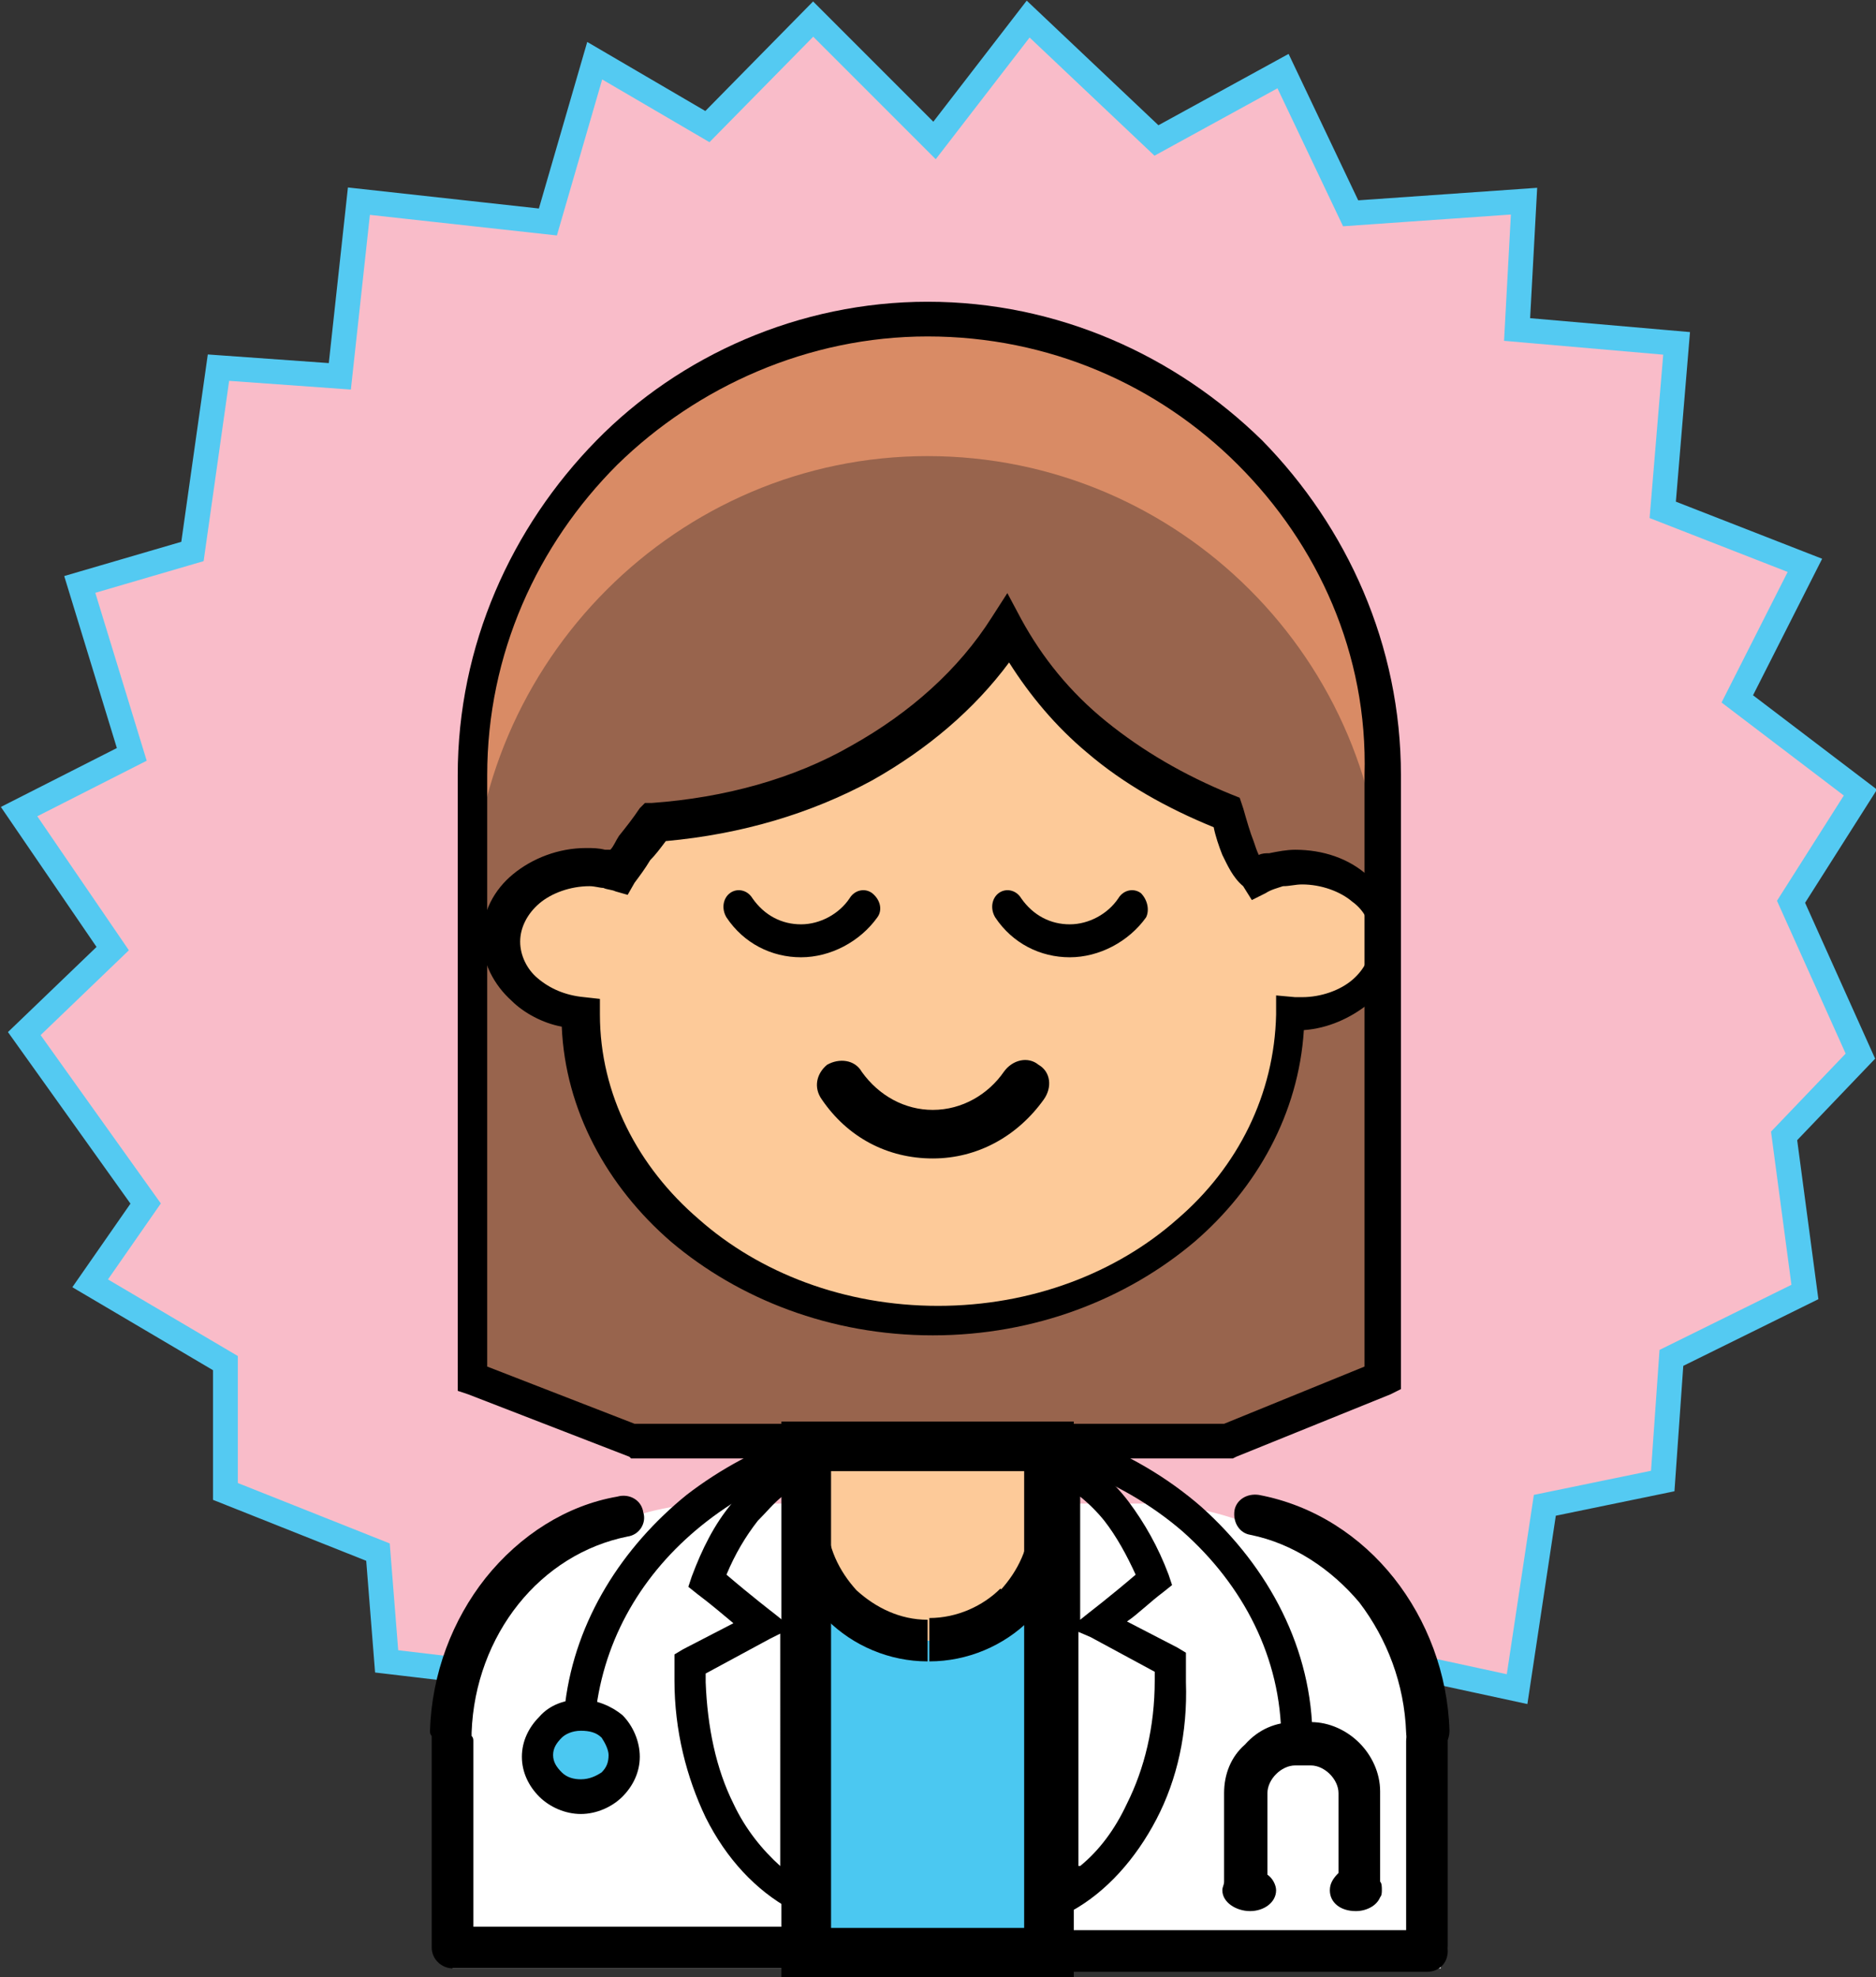 <svg xmlns="http://www.w3.org/2000/svg" width="108.2" height="114" viewBox="0 0 108.2 114">
  <rect x="0" y="0" width="108.2" height="114" fill="#333333" stroke="none"/>
  <style>
    .st4{fill:#4bc8f1}.st6{fill:#fdca99}
  </style>
  <path fill="#9aa1a4" d="M12.5 21.2l-1.4 10.6-6.6 1.9 3.1 9.8L1 46.8l5.5 7.9-5.2 4.9 7.1 9.8L5.2 74l7.8 4.7v7.4l8.8 3.5.5 6.2 9.2 1.1 4.2 6.3 5.9-1.9 6.6 6.2 7.3-5.1 5.8 5.1 7.3-7.1 6.6 3.6 4.9-8.2 7.4 1.6 1.6-10.6 6.9-1.4.4-7 7.7-3.9-1.1-9 4.3-4.6-4-8.9 4-6.3-7-5.4 3.8-7.7-8.1-3.2.8-9.6-9.3-.8.5-7.4-10.1.7-3.8-8.2-7.4 4L59.4 1l-5.5 7.1-7-7.1-6.1 6.3-6.5-3.9-2.8 9.3-10.8-1.1-1.1 10.1z"/>
  <path fill="#f9bcc9" d="M12.5 21.2l-1.4 10.6-6.6 1.9 3.1 9.8L1 46.8l5.4 7.9-5.1 4.9 7.1 9.8L5.2 74l7.8 4.7v7.4l8.8 3.5.5 6.2 9.2 1.1 4.2 6.3 5.9-1.9 6.6 6.2 7.3-5.1 5.8 5.1 7.3-7 6.6 3.5 4.9-8.2 7.4 1.6 1.6-10.6 6.9-1.4.4-7 7.7-3.9-1.1-9 4.3-4.6-4-8.9 4-6.3-7-5.4 3.8-7.7-8.1-3.2.8-9.6-9.3-.8.5-7.4-10.1.7-3.8-8.2-7.4 4L59.3 1l-5.4 7.1-7-7.1-6.1 6.3-6.5-3.9-2.8 9.3-10.8-1.1-1.2 10.1z"/>
  <path fill="none" stroke="#54caf2" stroke-width="1.431" stroke-miterlimit="10" d="M12.6 21.2l-1.5 10.6-6.5 1.9 3 9.8-6.5 3.3 5.4 7.9-5.1 4.9 7 9.8L5.2 74l7.8 4.6V86l8.8 3.5.5 6.3 9.3 1.1 4.1 6.2 5.9-1.9 6.6 6.3 7.3-5.2 5.8 5.2 7.3-7.1 6.6 3.5 4.9-8.1 7.4 1.6 1.6-10.6 6.8-1.4.5-7.1 7.7-3.8-1.2-9 4.4-4.6-4-8.9 4-6.3-7.1-5.4 3.9-7.7-8.2-3.2.8-9.6-9.2-.8.4-7.4-10 .7L74 4.1l-7.3 4-7.4-7-5.4 7-7-7-6.1 6.2-6.5-3.8-2.7 9.3-10.9-1.2-1.1 10.1z"/>
  <g>
    <path d="M41.2 86.7h24.6c9.5 0 17.3 7.8 17.3 17.4v9.4h-57V102c0-8.5 6.8-15.3 15.1-15.3" fill="#fff"/>
    <path class="st4" d="M60.6 112.4V87.6c0 3.9-3.2 7-7 7s-7-3.1-7-7v25h14v-.2z"/>
    <path d="M32.6 98.2c-.1.5.3 1 .8 1 .5.1 1-.3 1-.8.6-4.3 2.9-8 6.4-10.7 3.5-2.7 8.2-4.4 13.3-4.4 5.5 0 10.5 1.9 14.1 5 3.5 3.1 5.7 7.3 5.7 12 0 .5.4.9.9.9s.9-.4.9-.9c0-5.2-2.5-9.9-6.4-13.4-3.9-3.4-9.3-5.5-15.3-5.5-5.5 0-10.5 1.8-14.4 4.8-3.7 3-6.4 7.2-7 12"/>
    <path d="M79.9 79.5V44.7c0-14.5-11.8-26.4-26.3-26.4S27.3 30.2 27.3 44.7v34.7l9.3 3.6H71l8.9-3.5zm-42.1-32c8.9-.6 16.5-5 20.3-11.1 2.5 4.7 7 8.4 12.6 10.6.4 1.4.9 2.7 1.5 3.7.8-.4 1.6-.6 2.6-.6 2.8 0 5 1.9 5 4.2 0 2.3-2.3 4.3-5 4.3h-.5c0 9.8-9.2 17.7-20.4 17.7-11.3 0-20.4-7.9-20.4-17.7-2.6-.2-4.6-2-4.6-4.2 0-2.3 2.2-4.2 5-4.2.7 0 1.3.1 1.8.3.5-1 1.2-2 2.1-3" fill="#98644d"/>
    <path class="st6" d="M53.9 76.2c11.3 0 20.4-7.9 20.4-17.7h.5c2.8 0 5-1.9 5-4.3 0-2.3-2.3-4.2-5-4.2-.9 0-1.8.2-2.6.6-.6-1-1.1-2.3-1.5-3.7-5.6-2.1-10.1-5.9-12.6-10.6-3.9 6.2-11.5 10.5-20.3 11.1-.9 1.1-1.6 2.1-2.1 2.9-.6-.2-1.2-.3-1.8-.3-2.8 0-5 1.9-5 4.2 0 2.2 2 4 4.6 4.2 0 9.9 9.1 17.8 20.4 17.8"/>
    <path d="M53.5 26.3c14.5 0 26.3 11.8 26.3 26.3v-7.9c0-14.5-11.8-26.4-26.3-26.4S27.2 30.2 27.2 44.7v7.9c.1-14.5 11.9-26.3 26.3-26.3" fill="#d98b65"/>
    <path d="M50.3 51.5c-.4-.3-1-.2-1.3.3-.6.9-1.7 1.5-2.8 1.5-1.1 0-2.1-.5-2.8-1.5-.3-.5-.9-.6-1.3-.3s-.5.9-.2 1.4c1 1.5 2.6 2.3 4.3 2.3 1.7 0 3.4-.9 4.4-2.3.3-.4.2-1-.3-1.4"/>
    <path d="M65.8 51.5c-.4-.3-1-.2-1.3.3-.6.9-1.7 1.5-2.8 1.5-1.1 0-2.1-.5-2.8-1.5-.3-.5-.9-.6-1.3-.3s-.5.9-.2 1.4c1 1.5 2.6 2.3 4.3 2.3 1.7 0 3.4-.9 4.4-2.3.2-.4.1-1-.3-1.4"/>
    <path d="M71.4 26.8c-4.6-4.6-10.9-7.4-17.9-7.4-6.9 0-13.3 2.9-17.9 7.4-4.6 4.6-7.5 10.9-7.5 17.9v34.1l8.5 3.3h34l8.1-3.3V44.7c.2-7-2.7-13.3-7.3-17.9m-17.9-9.4c7.5 0 14.3 3.1 19.3 8 4.9 5 8 11.8 8 19.3V80.1l-.6.3-8.9 3.6-.2.1H36.4l-.1-.1-9.3-3.6-.6-.2V44.7c0-7.5 3.1-14.3 8-19.3 4.8-4.9 11.7-8 19.1-8"/>
    <path d="M70.5 49.3c-.2-.5-.4-1.1-.5-1.6-2.7-1.1-5.2-2.5-7.3-4.3-1.8-1.5-3.3-3.3-4.5-5.2-2 2.7-4.7 5-7.9 6.8-3.5 1.9-7.5 3.1-11.9 3.5-.3.4-.6.8-.9 1.1-.3.5-.6.9-.9 1.3l-.4.7-.7-.2c-.2-.1-.5-.1-.7-.2-.2 0-.5-.1-.8-.1-1.1 0-2.2.4-2.9 1-.7.6-1.1 1.4-1.1 2.2 0 .8.4 1.6 1 2.1.7.6 1.6 1 2.7 1.1l.9.1v.9c0 4.6 2.2 8.8 5.7 11.8 3.5 3.1 8.4 5 13.8 5s10.3-1.9 13.8-5c3.5-3 5.6-7.2 5.7-11.8v-1.1l1.1.1h.4c1.1 0 2.2-.4 2.9-1 .7-.6 1.1-1.4 1.1-2.3 0-.9-.4-1.7-1.1-2.2-.7-.6-1.8-1-2.9-1-.4 0-.7.1-1.1.1-.3.1-.7.2-1 .4l-.8.4-.5-.8c-.6-.5-.9-1.2-1.2-1.8m1.2-2.7c.2.7.4 1.4.6 1.9.1.3.2.6.3.8.2-.1.4-.1.6-.1.5-.1 1-.2 1.5-.2 1.6 0 3.1.5 4.2 1.5 1.1.9 1.8 2.3 1.8 3.7 0 1.5-.7 2.8-1.8 3.7-1 .8-2.3 1.4-3.7 1.5-.3 4.8-2.7 9.1-6.3 12.2C65 74.9 59.7 77 53.8 77s-11.2-2.1-15.1-5.4c-3.7-3.2-6.1-7.6-6.3-12.4-1.1-.2-2.2-.8-2.9-1.5-1-.9-1.7-2.2-1.7-3.6 0-1.5.7-2.8 1.8-3.7 1.1-.9 2.6-1.5 4.2-1.5.4 0 .7 0 1.1.1h.3c.2-.2.3-.5.5-.8.4-.5.8-1 1.2-1.6l.3-.3h.4c4.2-.3 8.2-1.4 11.5-3.3 3.4-1.9 6.2-4.4 8.1-7.4l.9-1.4.8 1.5c1.2 2.2 2.8 4.2 4.9 5.9 2.1 1.7 4.5 3.1 7.2 4.2l.5.2.2.6z"/>
    <path d="M44.6 93l.5.4v-7.1c-.5.4-.9.9-1.4 1.4-.7.9-1.3 1.9-1.8 3.1 1.4 1.2 2.7 2.2 2.7 2.2m-2.3 11c.7 1.5 1.7 2.7 2.7 3.6V94.2l-.6.3-3.7 2v.5c.1 2.6.6 5 1.6 7m3.3 6.1c-2-1.1-3.7-2.9-4.9-5.3-1.1-2.3-1.8-5-1.8-7.9v-1.5l.5-.3 2.9-1.5c-.6-.5-1.3-1.1-2.1-1.7l-.5-.4.2-.6c.6-1.6 1.3-3 2.3-4.2 1-1.2 2.1-2.2 3.3-2.8l1.3-.7v27.7l-1.2-.8z"/>
    <path d="M62.3 93.4l.5-.4s1.3-1 2.7-2.2c-.5-1.1-1.1-2.2-1.8-3.1-.4-.5-.9-1-1.4-1.4v7.1zm4.4 11.5c-1.2 2.3-2.9 4.2-4.9 5.3l-1.3.7V83.1l1.3.7c1.2.6 2.4 1.6 3.3 2.8.9 1.2 1.7 2.6 2.3 4.2l.2.6-.5.4c-.8.6-1.5 1.3-2.1 1.7l2.9 1.5.5.3V97c.1 2.9-.5 5.6-1.7 7.9m-4.4 2.7c1.1-.9 2-2.1 2.7-3.6 1-2 1.6-4.4 1.6-7.1v-.5l-3.7-2-.7-.3v13.5z"/>
    <path d="M27.3 100.4c0-.1 0-.2-.1-.3v-.2c.1-2.8 1.1-5.4 2.7-7.4s3.8-3.4 6.3-3.9c.7-.1 1.1-.8.9-1.4-.1-.7-.8-1.1-1.5-.9-2.9.5-5.6 2.2-7.6 4.7-1.9 2.4-3.1 5.5-3.2 8.8 0 .1 0 .2.1.3v12.2c0 .7.6 1.2 1.2 1.2h19.1c.7 0 1.2-.5 1.2-1.2s-.5-1.2-1.2-1.2H27.3v-10.7z"/>
    <path d="M59.9 61.4c-.6-.5-1.5-.3-2 .4-.9 1.3-2.4 2.2-4.1 2.2-1.6 0-3.1-.8-4.1-2.2-.4-.7-1.3-.8-2-.4-.6.5-.8 1.3-.3 2 1.5 2.2 3.8 3.4 6.4 3.4 2.6 0 4.9-1.3 6.4-3.4.5-.7.4-1.6-.3-2"/>
    <path class="st4" d="M33.5 98.9c1.4 0 2.5 1.1 2.5 2.4 0 1.3-1.1 2.4-2.5 2.4s-2.5-1.1-2.5-2.4c0-1.3 1.1-2.4 2.5-2.4"/>
    <path d="M34.7 100.2c-.3-.3-.7-.4-1.2-.4s-.9.2-1.1.4c-.3.3-.5.6-.5 1s.2.7.5 1c.3.3.7.4 1.1.4.5 0 .9-.2 1.2-.4.3-.3.4-.6.4-1 0-.3-.2-.7-.4-1M33.5 98c.9 0 1.8.4 2.4.9.6.6 1 1.5 1 2.4 0 .9-.4 1.7-1 2.3-.6.6-1.5 1-2.4 1-.9 0-1.8-.4-2.4-1-.6-.6-1-1.4-1-2.3 0-.9.4-1.7 1-2.3.6-.7 1.5-1 2.4-1"/>
    <path d="M81.1 99.9c0 .7.6 1.2 1.3 1.2.7 0 1.2-.6 1.2-1.3-.1-3.3-1.3-6.4-3.2-8.8-1.9-2.4-4.6-4.2-7.8-4.8-.7-.1-1.3.3-1.4.9-.1.7.3 1.3.9 1.4 2.5.5 4.7 2 6.3 3.9 1.6 2.1 2.6 4.7 2.7 7.5"/>
    <path d="M83.5 100.4c0-.7-.5-1.2-1.2-1.2s-1.2.5-1.2 1.2v11.8c0 .7.5 1.2 1.2 1.2s1.2-.6 1.2-1.2v-11.8z"/>
    <path d="M82.3 113.7c.7 0 1.2-.5 1.2-1.2s-.6-1.2-1.2-1.2H60.6c-.7 0-1.2.6-1.2 1.2 0 .7.5 1.2 1.2 1.2h21.7z"/>
    <path d="M74.7 99.3h.9c1.1 0 2.1.5 2.8 1.2.7.7 1.2 1.7 1.2 2.8v5.2c.1.1.1.3.1.5 0 .1 0 .3-.1.4-.2.5-.8.8-1.4.8-.9 0-1.5-.5-1.5-1.2 0-.4.2-.7.5-1v-4.6c0-.4-.2-.8-.5-1.1-.3-.3-.7-.5-1.1-.5h-.9c-.4 0-.8.2-1.1.5-.3.3-.5.7-.5 1.1v4.7c.3.2.5.6.5.9 0 .7-.7 1.2-1.5 1.2s-1.6-.5-1.6-1.2c0-.2.1-.3.1-.5v-5.1c0-1.1.4-2.1 1.2-2.8.8-.9 1.8-1.3 2.9-1.3"/>
    <path class="st6" d="M53.5 94.6c3.9 0 7-3.1 7-7v-4.2h-14v4.2c0 3.8 3.2 7 7 7"/>
    <path fill="none" stroke="#000" stroke-width="2.862" stroke-linecap="round" stroke-miterlimit="10" d="M46.5 83.4h14v29.2h-14z"/>
    <path d="M45.3 82.1h1.2v1.2h-1.2v-1.2zm0 1.3h2.4v4.2h-2.4v-4.2zm2.4 10c-1.5-1.5-2.4-3.6-2.4-5.8h2.4c0 1.6.7 3 1.7 4.1l-1.7 1.7zm5.8 2.4c-2.2 0-4.3-.9-5.8-2.4l1.7-1.7c1.1 1 2.5 1.7 4.1 1.7v2.4zm0 0v-2.5 2.5zm5.9-2.4c-1.5 1.5-3.6 2.4-5.8 2.4v-2.5c1.6 0 3.1-.7 4.1-1.7l1.7 1.8zm2.4-5.8c0 2.3-.9 4.3-2.4 5.8l-1.7-1.7c1-1.1 1.7-2.5 1.7-4.1h2.4zm0 0h-2.4v-4.2h2.4v4.2zm-1.2-5.5h1.2v1.2h-1.2v-1.2zm-14.1 0h14v2.5h-14v-2.5z"/>
  </g>
</svg>